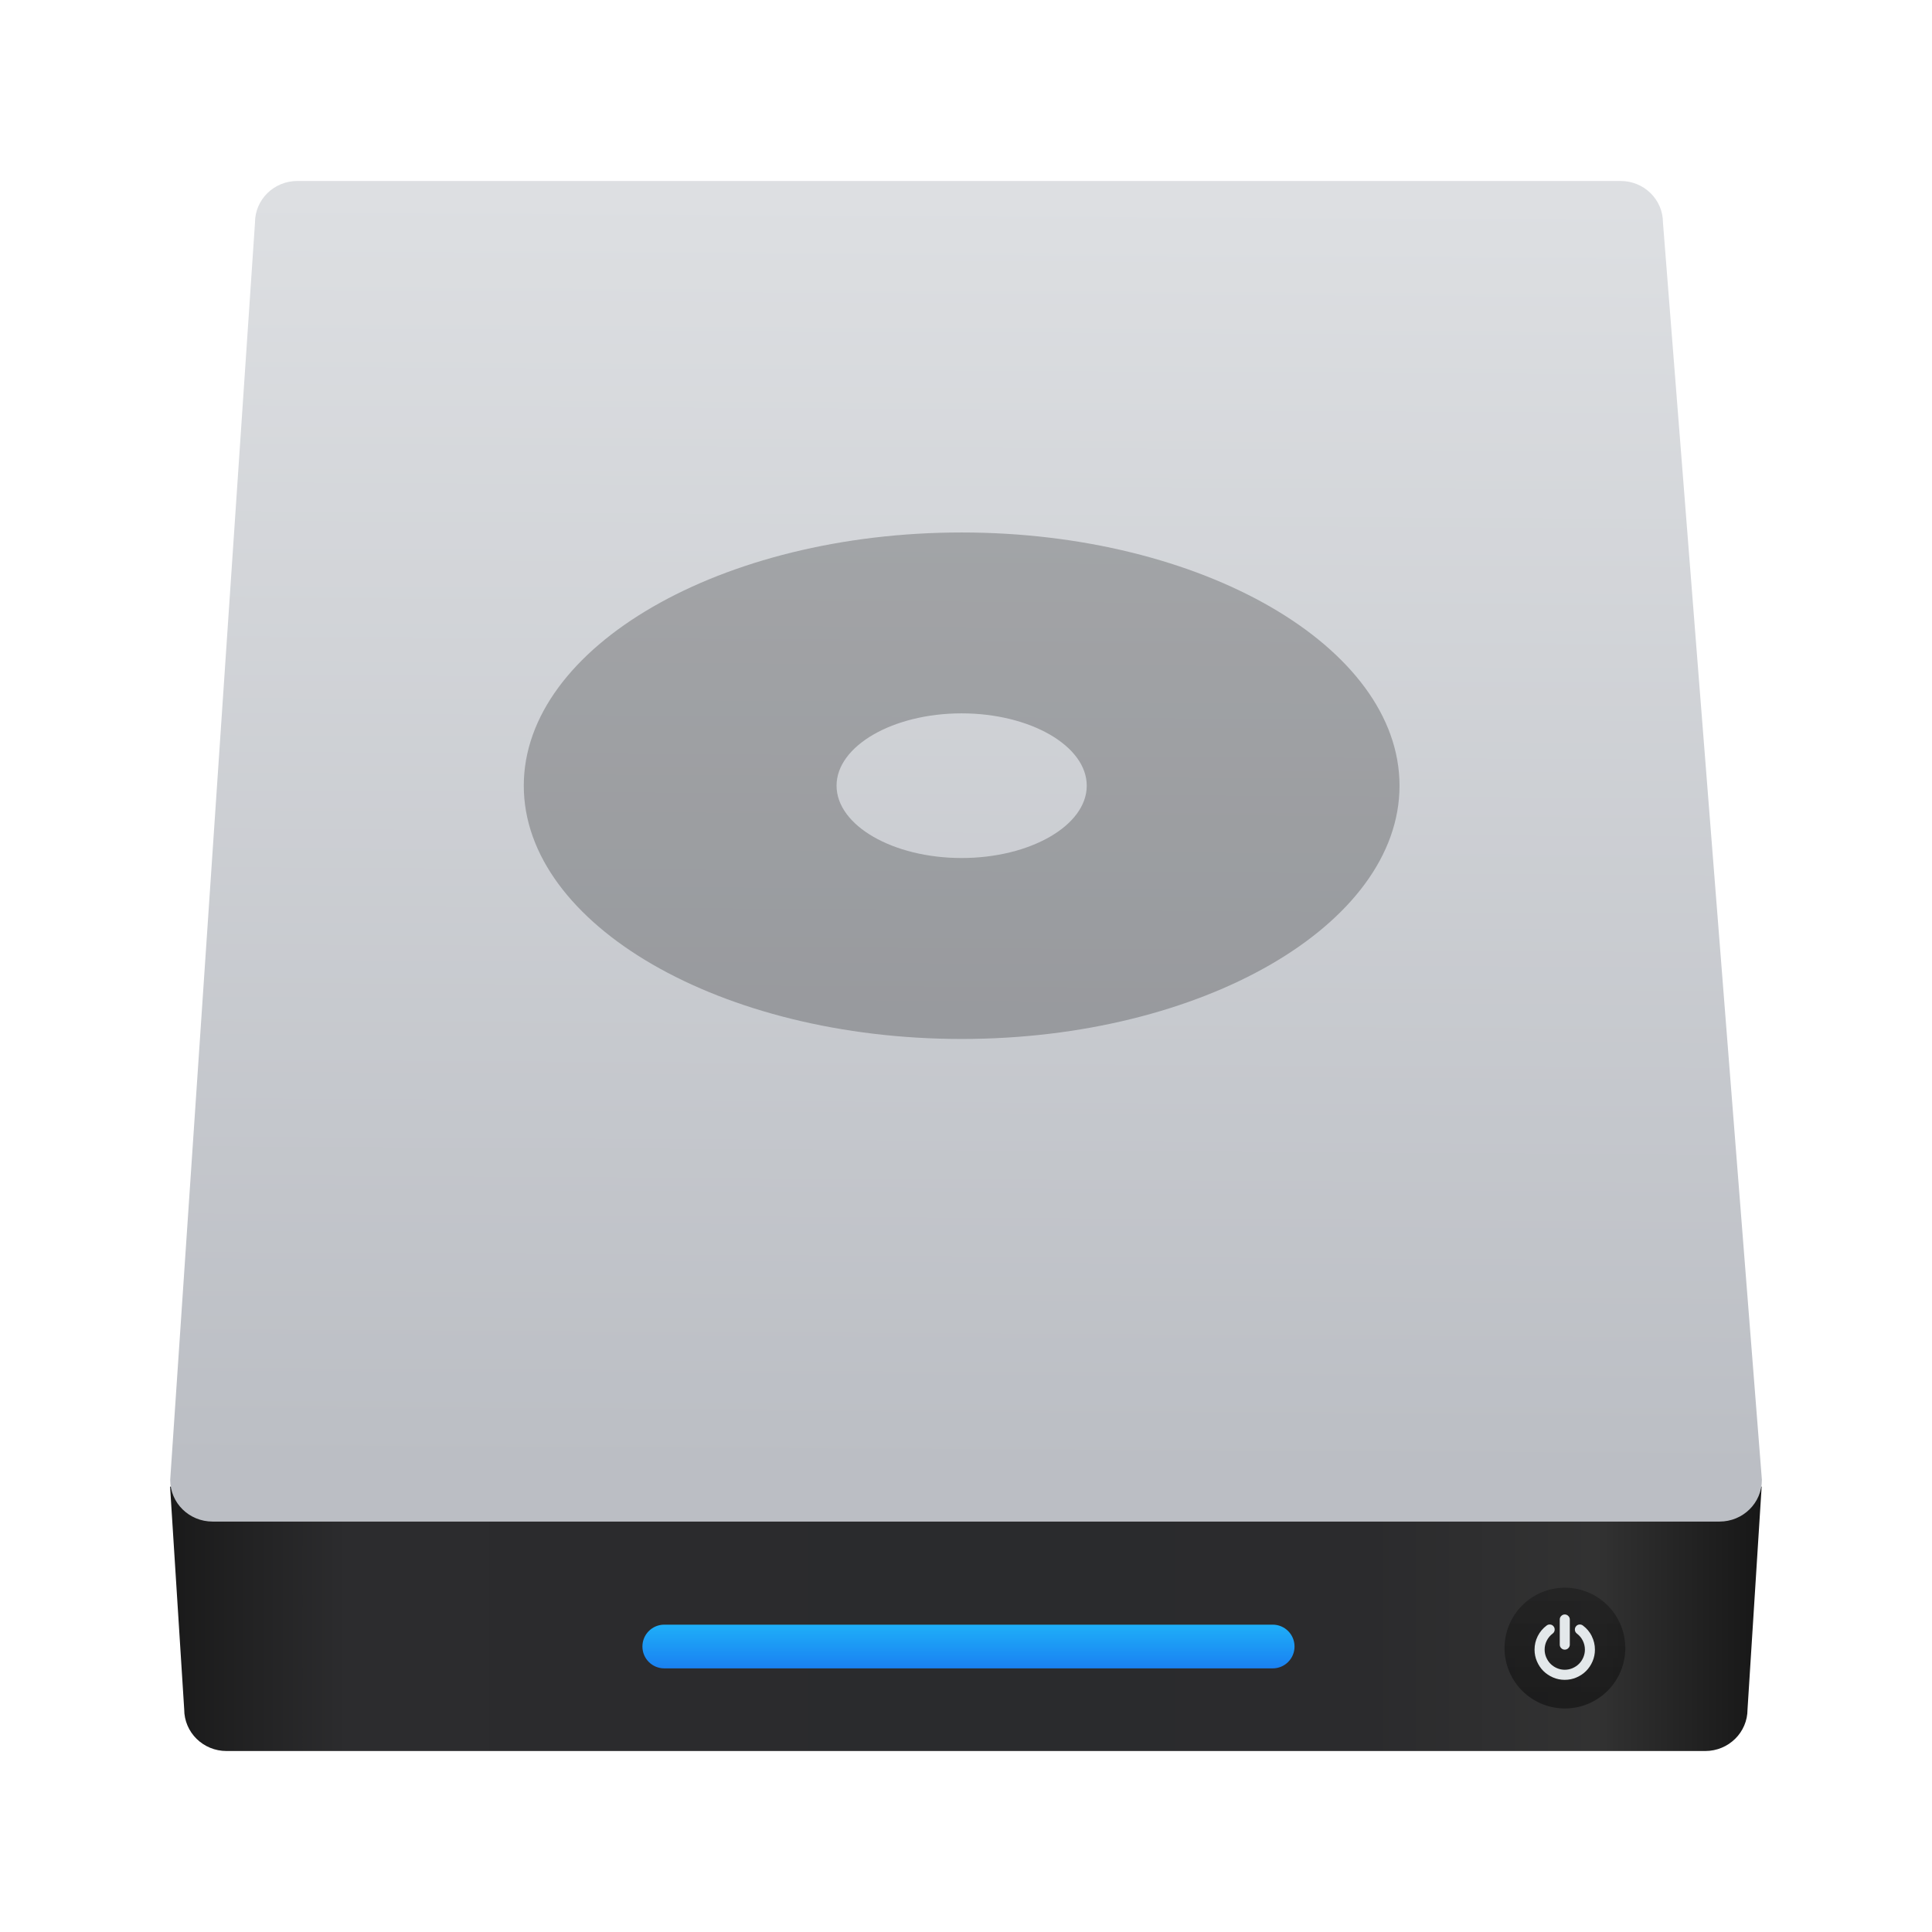 <svg height="64" width="64" xmlns="http://www.w3.org/2000/svg" xmlns:xlink="http://www.w3.org/1999/xlink"><linearGradient id="a" gradientTransform="matrix(.468 0 0 .46 .909 4.202)" gradientUnits="userSpaceOnUse" x1="10.094" x2="122.719" y1="107.361" y2="107.361"><stop offset="0" stop-color="#1a1a1a"/><stop offset=".111" stop-color="#2c2c2e"/><stop offset=".29" stop-color="#2b2b2d"/><stop offset=".512" stop-color="#2a2b2d"/><stop offset=".752" stop-color="#2b2b2d"/><stop offset=".897" stop-color="#323232"/><stop offset="1" stop-color="#171717"/></linearGradient><linearGradient id="b" gradientUnits="userSpaceOnUse" x1="31.145" x2="31.373" y1="48.63" y2="6.531"><stop offset="0" stop-color="#bbbec4"/><stop offset="1" stop-color="#dddfe2"/></linearGradient><linearGradient id="c" gradientTransform="matrix(.952 0 0 1.885 -396.564 -970.315)" gradientUnits="userSpaceOnUse" x1="451.021" x2="451.021" y1="544.15" y2="543.088"><stop offset="0" stop-color="#197cf1"/><stop offset="1" stop-color="#20bcfa"/></linearGradient><linearGradient id="d" gradientUnits="userSpaceOnUse" x1="52" x2="52" y1="56.345" y2="52.345"><stop offset="0" stop-color="#040404"/><stop offset="1" stop-color="#121212" stop-opacity=".908"/></linearGradient><path d="m5.634 49.246.468 7.378c0 .765.626 1.381 1.404 1.381h48.979c.778 0 1.404-.616 1.404-1.381l.468-7.378z" fill="url(#a)"/><path d="m9.851 5.995h43.833c.778 0 1.404.616 1.404 1.381l3.277 41.647c0 .765-.626 1.381-1.404 1.381h-49.919c-.778 0-1.404-.616-1.404-1.381l2.809-41.647c0-.765.626-1.381 1.404-1.381z" fill="url(#b)"/><path d="m22.005 53.819h20.154c.401 0 .724.323.724.724v0c0 .401-.323.724-.724.724h-20.154c-.401 0-.724-.323-.724-.724v-0c0-.401.323-.724.724-.724z" fill="url(#c)"/><path d="m53.84 54.595a2 2 0 0 1 -2 2 2 2 0 0 1 -2-2 2 2 0 0 1 2-2 2 2 0 0 1 2 2" fill="url(#d)" opacity=".452"/><path d="m51.835 54.647c.045 0 .084-.016.117-.049.033-.033.05-.072.05-.117v-.833c0-.045-.017-.084-.05-.117-.033-.033-.072-.05-.117-.05-.045 0-.084.017-.117.05-.033.033-.049.072-.049.117v.833c0 .045.016.084.049.117.033.033.072.049.117.049z" fill="#e3e8ea" stroke-width=".016"/><path d="m52.731 54.2c-.07-.14-.168-.257-.295-.352-.036-.028-.078-.039-.124-.033-.046.006-.082.028-.109.065-.028.036-.038.077-.032.123.006.046.028.082.064.11.085.064.151.143.197.236.046.093.07.192.07.297 0 .09-.018.176-.053.258-.035.082-.083.153-.143.213-.06.06-.131.107-.213.143-.082.035-.168.053-.258.053-.09 0-.176-.018-.258-.053-.082-.035-.153-.083-.213-.143-.06-.06-.107-.131-.143-.213-.035-.082-.053-.168-.053-.258 0-.105.023-.204.07-.297.046-.093.112-.171.197-.236.036-.028.058-.064.064-.11.006-.046-.004-.087-.032-.123-.027-.037-.063-.059-.109-.065-.046-.006-.087.005-.124.033-.127.095-.225.212-.295.352-.07.14-.105.289-.105.447 0 .135.026.265.079.388.053.123.124.23.214.319.089.089.196.161.319.214.123.053.253.079.388.079.135 0 .265-.026.388-.079.123-.053.23-.124.319-.214.089-.089.161-.196.214-.319.053-.123.079-.253.079-.388 0-.158-.035-.307-.105-.447z" fill="#e3e8ea" stroke-width=".016"/><path d="m31.855 17.639c-7.961 0-14.504 3.784-14.504 8.389s6.542 8.389 14.504 8.389c7.962 0 14.506-3.784 14.506-8.389s-6.544-8.389-14.506-8.389zm0 5.992c2.276 0 4.145 1.08 4.145 2.396 0 1.317-1.868 2.396-4.145 2.396-2.276 0-4.143-1.08-4.143-2.396 0-1.317 1.866-2.396 4.143-2.396z" fill-opacity=".235"/></svg>